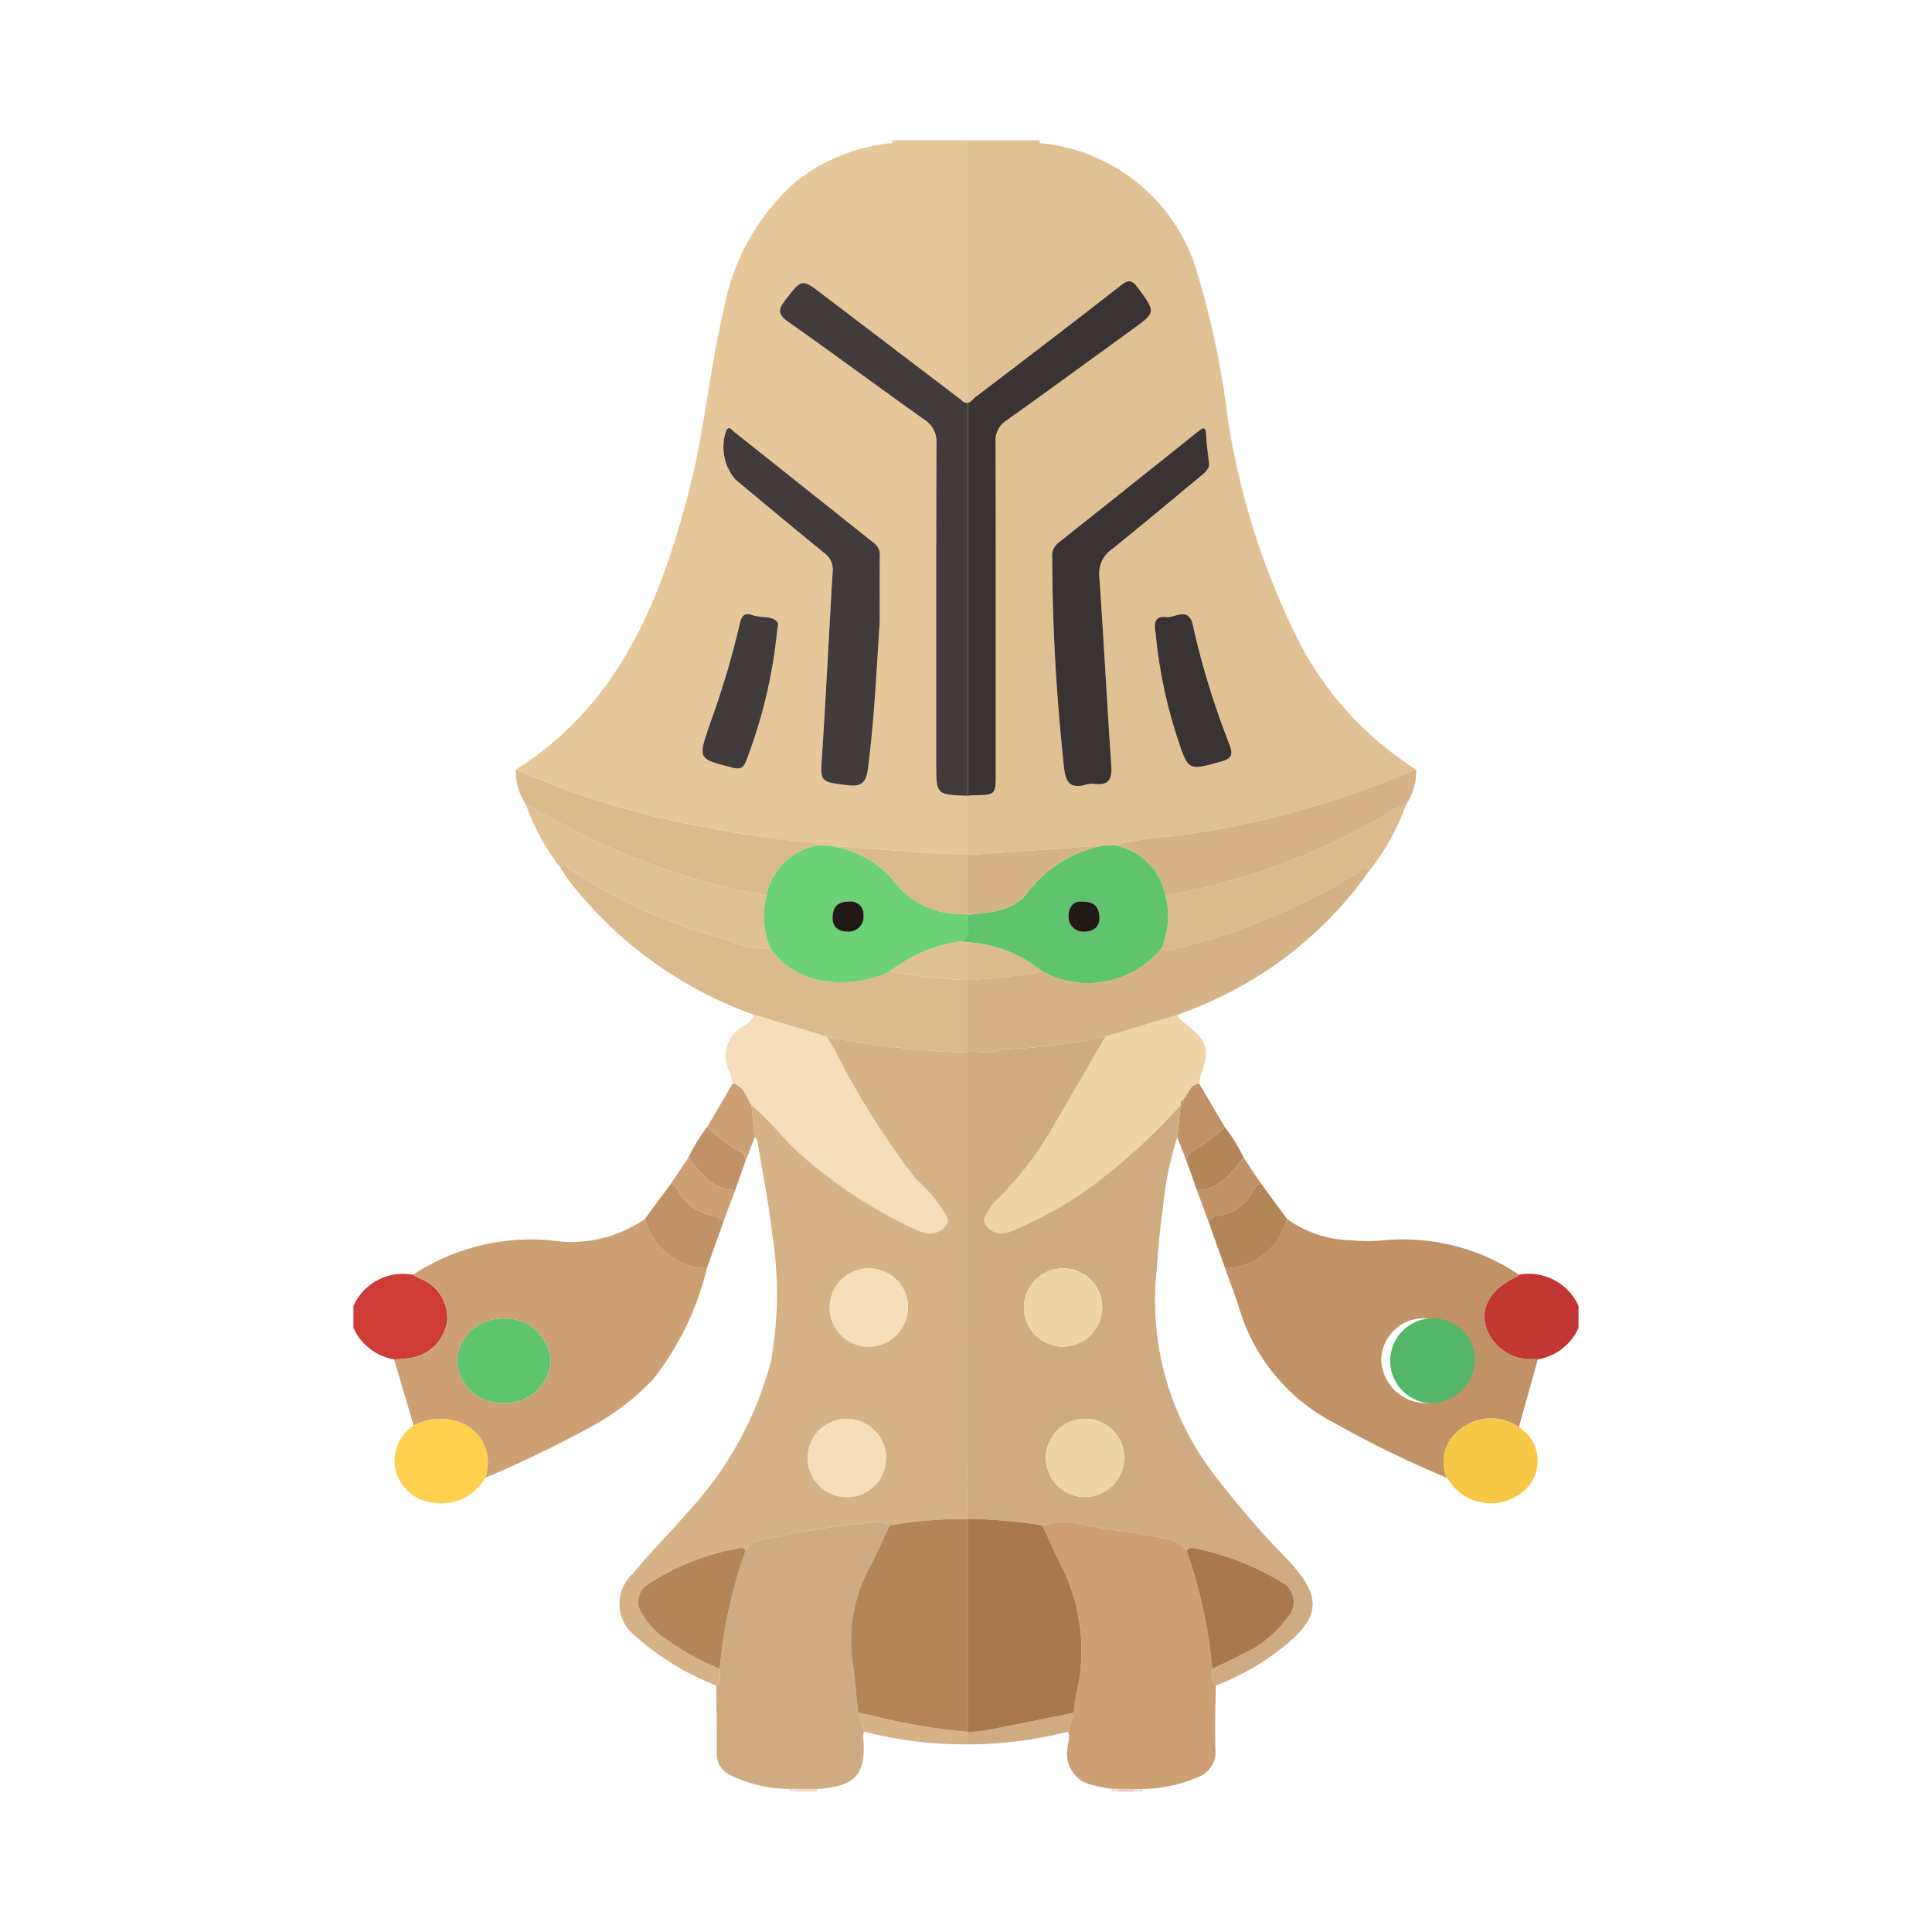 <svg xmlns="http://www.w3.org/2000/svg" width="100%" height="100%" viewBox="-2.72 -2.72 37.44 37.44"><path fill="#cf3c35" d="M4.917 23.623a1.059 1.059 0 01-.788-.61v-.425a1.053 1.053 0 011.153-.605c.043.024.086.05.13.07a.822.822 0 01.536.803.844.844 0 01-.67.732 2.49 2.49 0 01-.36.035z"/><path fill="#c23734" d="M27.87 23.013a1.057 1.057 0 01-.788.61l-.09-.004a.91.91 0 01-.931-.673c-.08-.375.148-.717.613-.924a.202.202 0 00.044-.04 1.055 1.055 0 011.153.606z"/><path fill="#f4d9cb" d="M13.121 31.948a.24.24 0 00-.005.052h-.425l-.002-.055z"/><path fill="#e9cec1" d="M19.249 32h-.304a.414.414 0 00-.002-.055l.308.003a.226.226 0 00-.002.052z"/><path fill="#f1e0d8" d="M19.249 32a.227.227 0 01.002-.052h.183a.194.194 0 00-.003.052z"/><path fill="#f8e4db" d="M12.69 31.945V32h-.12a.275.275 0 00-.004-.053z"/><path fill="#f1e1d9" d="M18.943 31.945a.411.411 0 01.002.055h-.121a.274.274 0 00-.003-.054z"/><path fill="#e5c79a" d="M16.037.079V0h-1.464a.497.497 0 01-.002.052 3.573 3.573 0 00-1.86.74A4.36 4.36 0 0011.3 3.305c-.273 1.157-.372 2.35-.672 3.503-.558 2.144-1.364 4.131-3.35 5.385a16.28 16.28 0 003.773 1.133c.622.114 1.245.22 1.875.276.07.006.143-.002.195.06l.234.006c.701.052 1.402.106 2.104.154.19.013.382.006.573.009q0-.566-.002-1.131c-.606-.02-.606-.02-.606-.63 0-2.063-.003-4.126.005-6.19a.508.508 0 00-.24-.473c-.883-.625-1.751-1.27-2.635-1.895-.199-.14-.199-.232-.056-.416.326-.422.312-.426.744-.096q1.336 1.021 2.677 2.036c.085-.022.112-.067.119-.119v-.071a1.075 1.075 0 01-.01-.11q.008-2.33.005-4.657zm-3.693 9.386a9.7 9.7 0 01-.605 2.562c-.057.142-.12.167-.272.128-.662-.172-.66-.163-.442-.812a17.114 17.114 0 00.59-1.97c.032-.155.09-.236.263-.167a.736.736 0 00.209.03c.186.015.315.074.257.229zm1.876-1.659a.292.292 0 01.11.263c-.004.415-.001.83-.001 1.244-.062.96-.107 1.918-.23 2.872-.038.288-.153.343-.41.31-.529-.068-.513-.058-.477-.603.077-1.18.133-2.362.205-3.543a.389.389 0 00-.17-.357c-.572-.467-1.139-.94-1.707-1.411a.962.962 0 01-.186-.957c.054-.097.097-.02.136.01l2.73 2.172z"/><path fill="#dd9b7b" d="M16.037 4.847v.071a.293.293 0 000-.071z"/><path fill="#cda073" d="M4.917 23.623a2.49 2.49 0 00.36-.035.844.844 0 00.671-.732.822.822 0 00-.536-.803c-.044-.02-.087-.046-.13-.07a4.197 4.197 0 012.647-.67 2.51 2.51 0 001.85-.412 1.272 1.272 0 001.2.957 5.595 5.595 0 01-1.062 2.175 4.903 4.903 0 01-1.252.933 22.33 22.33 0 01-1.985.954.836.836 0 00-.43-1.054 1.115 1.115 0 00-.954.04zm2.107.847a.878.878 0 00.93-.807.868.868 0 00-.875-.83.882.882 0 00-.945.79.867.867 0 00.89.847z"/><path fill="#dbba8c" d="M11.897 16.947a7.887 7.887 0 01-3.578-2.584c-.067-.087-.123-.183-.183-.275.062-.063.117-.008.159.022a10.283 10.283 0 003.066 1.377 1.67 1.67 0 00.85.17 1.485 1.485 0 00.902.606 2.205 2.205 0 001.407-.154 10.549 10.549 0 001.51.164v1.386l.001.018a16.5 16.5 0 01-2.733-.309z"/><path fill="#f5deb9" d="M11.897 16.947l1.4.421c.063.104.127.206.187.311a15.113 15.113 0 001.546 2.449 3.073 3.073 0 01.532.614c.045.093.146.188.038.3a.382.382 0 01-.35.14 1.104 1.104 0 01-.257-.088 9.299 9.299 0 01-2.146-1.397c-.362-.31-.638-.698-1.003-.998-.106-.155-.143-.368-.366-.42a1.519 1.519 0 00-.049-.203.663.663 0 01.263-.914.516.516 0 00.205-.215z"/><path fill="#dbba8c" d="M7.276 12.194a16.277 16.277 0 003.774 1.133 20.3 20.3 0 001.875.276c.07.006.143-.002.195.06a1.225 1.225 0 00-.986.972 13.074 13.074 0 01-3.57-1.185c-.367-.187-.728-.385-1.092-.578a1.156 1.156 0 01-.196-.678z"/><path fill="#e0c193" d="M7.473 12.872c.363.193.724.391 1.091.578a13.074 13.074 0 003.57 1.185 1.593 1.593 0 00.077 1.022 1.67 1.67 0 01-.85-.17 10.283 10.283 0 01-3.066-1.377c-.042-.03-.097-.085-.16-.022a4.259 4.259 0 01-.662-1.216z"/><path fill="#c09265" d="M10.978 21.858a1.272 1.272 0 01-1.2-.957l.5-.677c.07.002.102.051.132.104a.958.958 0 00.72.518c.06.01.113.072.17.11zm.742-2.06l-.191.542c-.444-.001-.667-.329-.913-.62a3.283 3.283 0 01.367-.598 3.551 3.551 0 00.642.476c.092.041.093.12.096.2z"/><path fill="#cda073" d="M11.72 19.798c-.002-.08-.003-.159-.095-.2a3.551 3.551 0 01-.642-.476l.495-.844c.223.053.26.266.366.42l.062.622zm-1.104-.078c.246.291.469.619.913.62l-.23.616c-.056-.038-.109-.1-.17-.11a.958.958 0 01-.719-.518c-.03-.053-.062-.102-.132-.104z"/><path fill="#e0c193" d="M22.528 9.86a14.506 14.506 0 01-1.46-4.5 16.497 16.497 0 00-.6-2.837 3.502 3.502 0 00-3.04-2.47.454.454 0 01-.001-.053h-1.39v.079h-.005q0 2.329-.005 4.657c0 .105.073.255-.11.301.13.141.198-.01.272-.067.94-.716 1.881-1.432 2.812-2.16.153-.12.22-.102.328.045.352.479.357.474-.113.815-.81.587-1.617 1.178-2.432 1.758a.46.46 0 00-.211.428c.006 2.133.004 4.266.004 6.399 0 .429 0 .429-.427.436-.04.001-.08.006-.121.01l.002 1.131-.002.018 2.617-.182.235-.005a5.632 5.632 0 011.09-.173 17.236 17.236 0 004.666-1.272.505.505 0 01.088-.023 6.474 6.474 0 01-2.197-2.335zm-3.697-1.938a.57.57 0 00-.247.536c.085 1.2.145 2.4.228 3.6.02.269.006.46-.34.41a.52.52 0 00-.179.027c-.252.058-.353-.036-.388-.299a38.658 38.658 0 01-.235-4.113.32.32 0 01.124-.289q1.355-1.073 2.704-2.153c.097-.078.15-.1.156.06.006.161.03.321.05.514.041.141-.077.227-.188.319-.56.463-1.118.932-1.685 1.388zm2.107 4.118c-.63.174-.628.185-.835-.44a9.349 9.349 0 01-.43-2.065c-.034-.173-.015-.326.204-.297.183.023.447-.23.527.191a15.551 15.551 0 00.703 2.282c.07.198.044.27-.169.329z"/><path fill="#c09265" d="M26.718 21.983a.202.202 0 01-.044.039c-.465.207-.693.55-.613.924a.91.91 0 00.93.673l.091.004-.368 1.315a.938.938 0 00-1.13.036.775.775 0 00-.264.945 20.79 20.79 0 01-2.195-1.07 3.699 3.699 0 01-1.825-2.195c-.081-.269-.185-.53-.279-.796a1.273 1.273 0 001.2-.957 2.183 2.183 0 001.245.414 3.314 3.314 0 00.606.003 4.03 4.03 0 012.646.665zm-1.762 2.487a.824.824 0 10-.91-.827.873.873 0 00.91.827z"/><path fill="#efd4a7" d="M18.702 17.368l1.401-.423c.025.098.11.142.18.197.405.323.45.49.262.99a.774.774 0 00-.025.147c-.184.017-.205.197-.3.301a.128.128 0 00-.063.12 12.043 12.043 0 01-1.711 1.563 7.612 7.612 0 01-1.609.893.371.371 0 01-.436-.115c-.126-.135.018-.244.068-.352a.826.826 0 01.176-.205 6.428 6.428 0 00.978-1.261c.362-.617.72-1.236 1.08-1.855z"/><path fill="#d5b387" d="M24.637 12.218a17.236 17.236 0 01-4.666 1.272 5.633 5.633 0 00-1.09.173 1.223 1.223 0 01.984.972 12.649 12.649 0 004.44-1.674 1.291 1.291 0 01.223-.089 1.166 1.166 0 00.197-.677.505.505 0 00-.088.023z"/><path fill="#dbba8c" d="M19.865 14.635a12.647 12.647 0 004.44-1.674 1.288 1.288 0 01.223-.089 4.497 4.497 0 01-.717 1.29c-.093-.133-.157-.009-.22.032a12.588 12.588 0 01-3.673 1.503.102.102 0 01-.129-.04 1.586 1.586 0 00.076-1.022z"/><path fill="#b38658" d="M22.222 20.901a1.273 1.273 0 01-1.2.957l-.321-.902a.28.28 0 01.198-.12.886.886 0 00.657-.459c.036-.063.066-.15.165-.154zm-1.75-.561l-.192-.542c.002-.08.003-.16.095-.2a3.575 3.575 0 00.642-.475 3.245 3.245 0 01.367.596c-.246.292-.468.62-.912.621z"/><path fill="#c09265" d="M21.017 19.123a3.575 3.575 0 01-.642.475c-.092.04-.093.12-.095.2l-.185-.478.062-.62a.118.118 0 00.063-.12c.095-.104.116-.284.3-.3zm-.545 1.217c.444-.001.666-.329.912-.621l.337.504c-.099.003-.129.091-.165.154a.886.886 0 01-.657.459.28.28 0 00-.198.12z"/><path fill="#cfab81" d="M20.157 18.7l-.062.62a6.111 6.111 0 00-.278 1.382c-.072.448-.097.904-.137 1.357a5.54 5.54 0 001.231 3.927 17.105 17.105 0 001.293 1.488c.717.752.69 1.15-.125 1.777a4.775 4.775 0 01-1.24.693c-.115-.088-.06-.212-.067-.322.18-.088.366-.169.542-.264a2.293 2.293 0 00.928-.748.433.433 0 00-.134-.674 5.155 5.155 0 00-1.735-.661c-.028-.007-.067.033-.1.05a.491.491 0 00-.281-.197c-.553-.148-1.126-.175-1.682-.296a1.397 1.397 0 00-.828.007 11.167 11.167 0 00-1.455-.129l.004-9.033-.002-.018.124.006c.184-.013.375.055.55-.053a10.346 10.346 0 002-.244c-.36.618-.718 1.238-1.08 1.855a6.428 6.428 0 01-.978 1.261.826.826 0 00-.176.205c-.05.108-.194.217-.068.352a.371.371 0 00.436.115 7.612 7.612 0 001.609-.893 12.043 12.043 0 001.711-1.563zm-1.516 3.907a.759.759 0 10-.74.77.778.778 0 00.74-.77zm.425 2.926a.759.759 0 10-.751.759.777.777 0 00.751-.759z"/><path fill="#cda073" d="M20.772 29.622c.007.11-.048.234.068.322-.004.413-.02.826-.006 1.238a.517.517 0 01-.346.54 2.773 2.773 0 01-1.054.226h-.183l-.308-.003-.122.001a2.99 2.99 0 01-.353-.071.612.612 0 01-.5-.716c.002-.107.06-.214.007-.322l.114-.364c.01-.09.013-.18.028-.27a3.685 3.685 0 00-.213-2.466c-.156-.29-.282-.598-.422-.897a1.397 1.397 0 01.827-.008c.557.121 1.13.148 1.683.296a.491.491 0 01.28.198 9.345 9.345 0 01.5 2.296z"/><path fill="#f7c845" d="M25.32 25.92a.775.775 0 01.265-.946.938.938 0 011.129-.036.767.767 0 01.156 1.179.972.972 0 01-1.382.015 2.668 2.668 0 01-.168-.213z"/><path fill="#d5b387" d="M16.031 17.677l-.004 9.033.005.01a8.005 8.005 0 00-1.513.12.512.512 0 00-.26-.062 17.897 17.897 0 00-2.338.368c-.106.021-.126.123-.192.18-.024-.018-.052-.055-.07-.05a4.599 4.599 0 00-1.837.715.393.393 0 00-.096.566 1.562 1.562 0 00.35.41 5.35 5.35 0 001.152.654c-.007.11.048.234-.067.323a5.184 5.184 0 01-1.567-.956.79.79 0 01-.057-1.207c.34-.412.721-.79 1.069-1.196a6.856 6.856 0 001.617-2.938 7.446 7.446 0 00.019-2.468c-.063-.58-.182-1.153-.275-1.73-.008-.049-.01-.1-.061-.13l-.062-.62c.365.3.641.688 1.003.998a9.299 9.299 0 002.146 1.397 1.104 1.104 0 00.257.087.382.382 0 00.35-.139c.108-.112.007-.207-.038-.3a3.073 3.073 0 00-.532-.614 15.113 15.113 0 01-1.546-2.449c-.06-.105-.124-.207-.186-.31a16.498 16.498 0 002.733.308zm-2.334 7.098a.759.759 0 10.754.755.777.777 0 00-.754-.755zm1.18-2.147a.759.759 0 10-.761.75.778.778 0 00.76-.75z"/><path fill="#cfab81" d="M11.729 27.326c.066-.057.086-.159.192-.18a17.897 17.897 0 012.337-.368.512.512 0 01.26.062c-.114.245-.227.491-.344.735a3.023 3.023 0 00-.394 1.734c.051.386.088.775.132 1.162l.113.366a.263.263 0 00-.02.083c.067.745-.13.975-.884 1.028l-.432-.003-.123.002a2.58 2.58 0 01-1.134-.268.449.449 0 01-.263-.436c.004-.433-.005-.866-.008-1.3.115-.088.06-.212.067-.322a9.344 9.344 0 01.5-2.295z"/><path fill="#ffd04d" d="M5.296 24.905a1.115 1.115 0 01.954-.04.836.836 0 01.43 1.055.955.955 0 01-.967.484.843.843 0 01-.75-.572.818.818 0 01.333-.927z"/><path fill="#d5b387" d="M14.025 30.837l-.113-.366c.088.018.176.037.264.053a10.903 10.903 0 001.857.317l-.005.01.003.232a7.721 7.721 0 01-2.006-.246z"/><path fill="#cfab81" d="M16.031 31.083l-.003-.231c.129-.015.26-.02.386-.045.56-.108 1.117-.222 1.675-.334l-.114.364a7.693 7.693 0 01-1.944.246z"/><path fill="#413b3b" d="M15.918 5.037l-2.677-2.036c-.431-.33-.418-.325-.744.096-.143.184-.143.276.056.417.884.623 1.752 1.269 2.635 1.894a.508.508 0 01.24.474c-.008 2.063-.005 4.126-.005 6.19 0 .61 0 .61.606.629h.008V5.086a.117.117 0 01-.119-.05z"/><path fill="#3a3333" d="M16.577 12.255c0-2.133.002-4.266-.004-6.4a.46.46 0 01.211-.427c.815-.58 1.622-1.171 2.432-1.758.47-.34.465-.336.113-.815-.109-.147-.175-.165-.328-.045-.931.728-1.871 1.444-2.812 2.16-.047.036-.093.103-.152.117V12.7c.038-.003.075-.008.113-.009.427-.007.427-.007.427-.436z"/><path fill="#413b3b" d="M14.329 9.313c-.062.96-.107 1.918-.23 2.872-.038.289-.153.343-.41.31-.529-.068-.513-.058-.477-.603.077-1.18.133-2.362.205-3.543a.389.389 0 00-.17-.357c-.572-.467-1.139-.94-1.707-1.411a.963.963 0 01-.186-.957c.054-.097.097-.02.136.01l2.73 2.172a.293.293 0 01.11.263c-.004.415-.001.83-.001 1.244z"/><path fill="#6cd275" d="M12.211 15.657a1.593 1.593 0 01-.077-1.022 1.225 1.225 0 01.986-.972l.234.006a1.988 1.988 0 011.222.648 1.587 1.587 0 001.216.67l.241.002-.005.02c-.029.173.09.377-.11.513a2.908 2.908 0 00-1.398.587 2.205 2.205 0 01-1.407.154 1.485 1.485 0 01-.902-.606zm1.533-.908c-.228.003-.323.1-.33.299-.009.221.14.29.307.287a.287.287 0 00.292-.32.246.246 0 00-.269-.266z"/><path fill="#413b3b" d="M12.344 9.465a9.699 9.699 0 01-.605 2.563c-.057.142-.12.166-.272.127-.662-.172-.66-.164-.442-.812a17.121 17.121 0 00.59-1.97c.032-.155.09-.236.263-.167a.737.737 0 00.209.03c.186.015.315.074.257.229z"/><path fill="#60c46f" d="M7.024 24.47a.867.867 0 01-.89-.847.882.882 0 01.945-.79.868.868 0 01.874.83.878.878 0 01-.93.807z"/><path fill="#e0c193" d="M14.52 16.109a2.907 2.907 0 011.397-.587l.114.018-.001.733a10.549 10.549 0 01-1.51-.164z"/><path fill="#3a3333" d="M20.703 6.215c.042.141-.076.227-.187.319-.56.463-1.118.932-1.685 1.388a.57.57 0 00-.247.536c.085 1.2.145 2.4.228 3.6.02.27.006.46-.34.41a.516.516 0 00-.179.027c-.252.058-.353-.036-.388-.299a38.643 38.643 0 01-.235-4.113.319.319 0 01.124-.288q1.355-1.074 2.704-2.154c.097-.078.15-.1.156.06.006.161.03.322.05.514z"/><path fill="#60c46f" d="M16.031 15.54l-.114-.018c.2-.136.082-.34.111-.512.419-.053.883-.061 1.155-.423a2.42 2.42 0 011.463-.919l.235-.005a1.223 1.223 0 01.984.972 1.585 1.585 0 01-.076 1.023 1.849 1.849 0 01-2.31.45 2.548 2.548 0 00-1.448-.568zm2.21-.789c-.163-.013-.253.116-.254.276a.287.287 0 00.303.309c.17-.005.31-.08.296-.3-.014-.2-.118-.287-.346-.285z"/><path fill="#3a3333" d="M19.672 9.535c-.033-.173-.014-.325.205-.297.182.023.447-.23.527.191a15.552 15.552 0 00.703 2.282c.07.198.044.27-.169.329-.63.174-.628.185-.835-.44a9.347 9.347 0 01-.43-2.065z"/><path fill="#d5b387" d="M18.646 13.668a2.42 2.42 0 00-1.463.92c-.273.36-.736.37-1.155.422l.005-.02-.003-.053V13.85l2.616-.182z"/><path fill="#54b668" d="M24.956 24.47a.823.823 0 11.91-.827.873.873 0 01-.91.827z"/><path fill="#dbba8c" d="M16.031 15.54a2.548 2.548 0 011.449.567 10.874 10.874 0 01-1.45.166z"/><path fill="#d5b387" d="M23.591 14.194a12.587 12.587 0 01-3.672 1.503.102.102 0 01-.13-.04 1.849 1.849 0 01-2.31.45 10.873 10.873 0 01-1.45.165l.001.001v1.386l.123.006c.044-.028.044-.028 0 0 .184-.013.375.055.55-.053a10.328 10.328 0 002-.244l1.4-.423c.113-.043.227-.084.337-.131a7.52 7.52 0 003.371-2.652c-.093-.133-.157-.009-.22.032z"/><path fill="#c88e71" d="M20.22 18.58a.118.118 0 01-.063.12.128.128 0 01.063-.12z"/><path fill="#a7794c" d="M18.09 30.473c-.559.112-1.117.226-1.676.334-.127.025-.257.03-.386.045l.005-.011v-4.12l-.006-.01a11.158 11.158 0 011.455.128c.14.3.266.607.422.898a3.685 3.685 0 01.213 2.466c-.015.089-.019.18-.028.27zm2.682-.851a9.345 9.345 0 00-.5-2.296c.034-.018.074-.058.1-.051a5.155 5.155 0 011.736.661.433.433 0 01.134.674 2.293 2.293 0 01-.928.748c-.177.095-.361.176-.542.264z"/><path fill="#efd4a7" d="M18.641 22.607a.759.759 0 11-.763-.747.779.779 0 01.763.747zm.425 2.926a.759.759 0 11-.751-.758.777.777 0 01.751.758z"/><path fill="#b38658" d="M16.032 26.72l.001 4.12a10.908 10.908 0 01-1.857-.316c-.088-.016-.176-.035-.264-.053-.044-.387-.08-.776-.132-1.162a3.023 3.023 0 01.394-1.734c.117-.244.23-.49.345-.735a8.006 8.006 0 011.513-.12zm-4.303.606a9.344 9.344 0 00-.501 2.295 5.354 5.354 0 01-1.152-.654 1.562 1.562 0 01-.35-.41.393.393 0 01.096-.565 4.599 4.599 0 011.837-.717c.018-.004.046.033.07.05z"/><path fill="#f5deb9" d="M13.697 24.775a.759.759 0 11-.763.747.776.776 0 01.763-.747zm1.179-2.147a.759.759 0 11-.741-.768.777.777 0 01.741.768z"/><path fill="#211915" d="M13.744 14.75a.246.246 0 01.27.265.287.287 0 01-.293.32c-.167.002-.316-.066-.307-.287.007-.199.102-.296.33-.299z"/><path fill="#dbba8c" d="M16.033 14.99l-.003-.053-.001-1.086.002-.019c-.19-.002-.383.004-.573-.01-.702-.047-1.403-.101-2.104-.153a1.988 1.988 0 011.222.648 1.586 1.586 0 001.216.67z"/><path fill="#211915" d="M18.24 14.751c.228-.002.332.085.346.286.015.218-.125.294-.296.299a.287.287 0 01-.303-.309c0-.16.09-.29.253-.276z"/></svg>